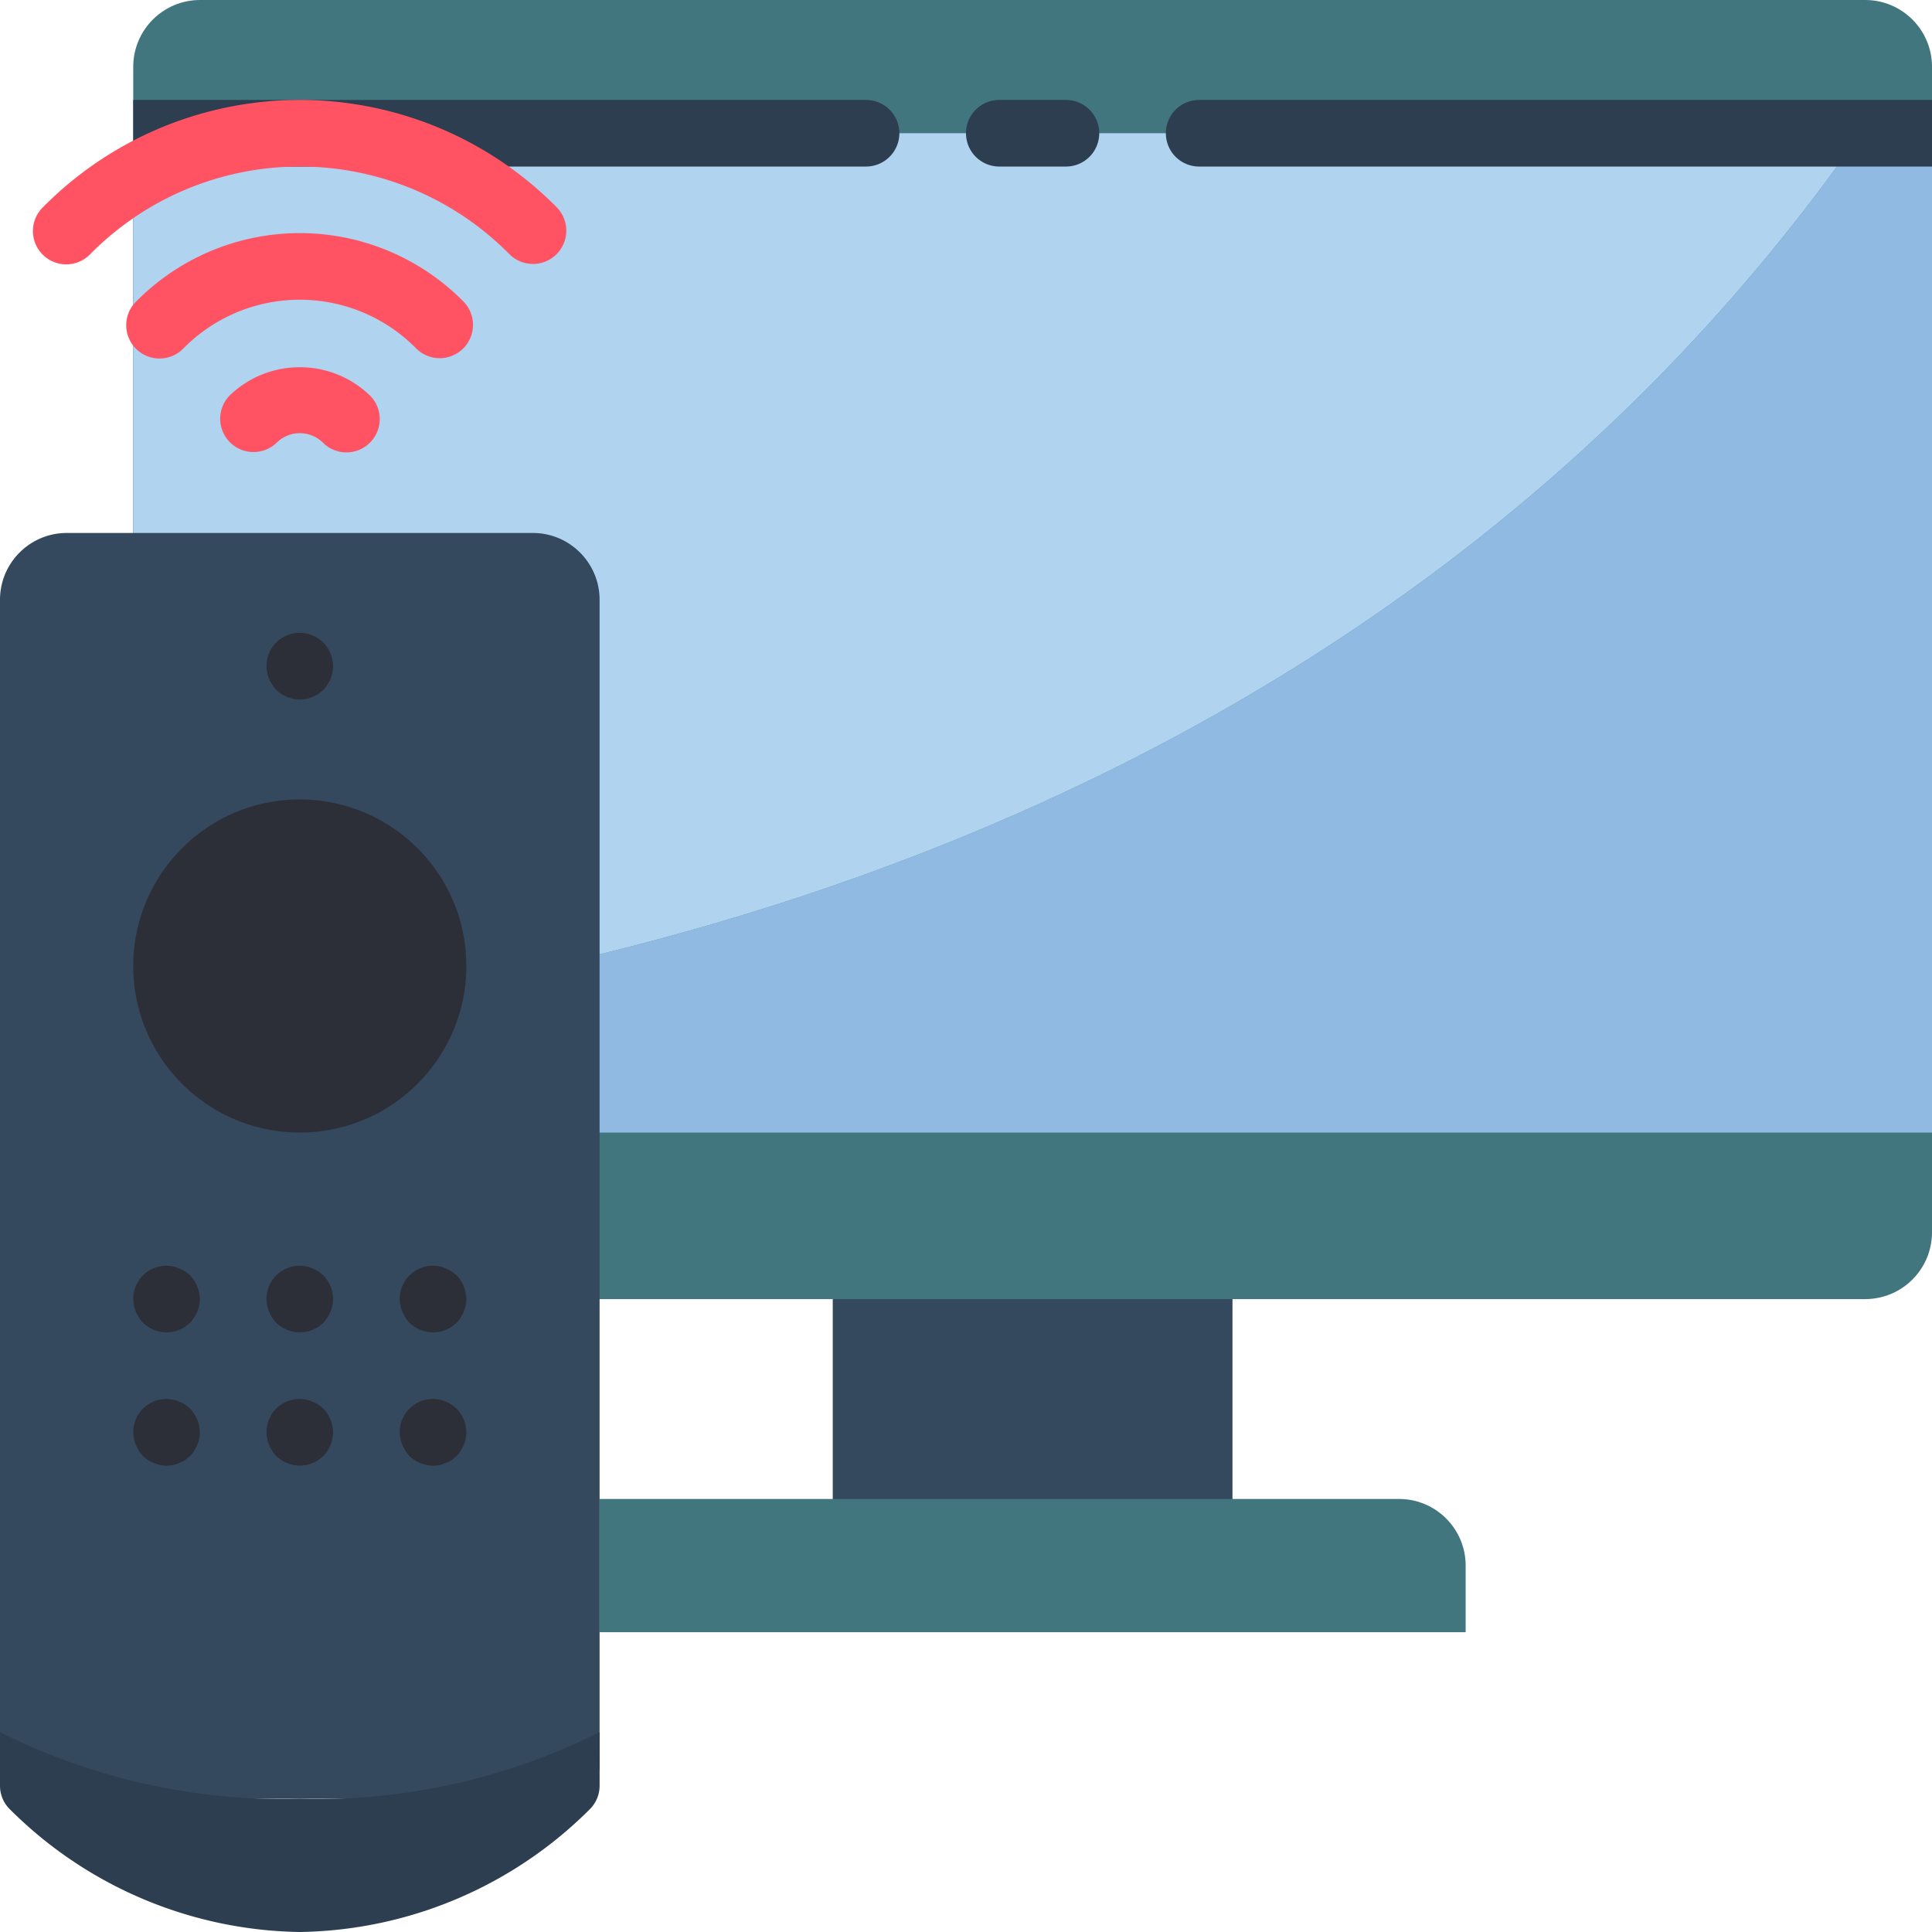 <svg xmlns="http://www.w3.org/2000/svg" version="1.1" xmlns:xlink="http://www.w3.org/1999/xlink" xmlns:svgjs="http://svgjs.com/svgjs" width="512" height="512" x="0" y="0" viewBox="0 0 512 512" style="enable-background:new 0 0 512 512" xml:space="preserve"><g><path fill="#90bae1" d="M35.309 35.309H512v264.828H35.309zm0 0" data-original="#90bae1"></path><path fill="#35495e" d="M277.805 326.621H220.69v88.277h105.93v-88.277h-57.113zm0 0" data-original="#35495e"></path><path fill="#41767f" d="M512 17.656v308.965c-.027 9.738-7.918 17.625-17.656 17.656H35.488c-.09-.797-.18-16.773-.18-17.656V17.656C35.34 7.918 43.228.027 52.966 0h441.379c9.738.027 17.629 7.918 17.656 17.656zm0 0" data-original="#41767f"></path><path fill="#90bae1" d="M512 35.309v264.828H35.309v-27.895c101.168-7.062 323.886-45.11 457.8-236.933zm0 0" data-original="#90bae1"></path><path fill="#b0d3f0" d="M493.11 35.309C359.194 227.133 136.476 265.179 35.308 272.242V35.31zm0 0" data-original="#b0d3f0"></path><path fill="#2c3e50" d="M238.344 35.309a8.849 8.849 0 0 1-8.828 8.828H35.309V26.484h194.207c4.87.012 8.816 3.957 8.828 8.825zM512 26.484v17.653H317.793a8.826 8.826 0 0 1-8.828-8.828c0-4.875 3.953-8.825 8.828-8.825zM282.484 44.137h-17.656A8.826 8.826 0 0 1 256 35.309c0-4.875 3.953-8.825 8.828-8.825h17.656a8.822 8.822 0 0 1 8.825 8.825 8.823 8.823 0 0 1-8.825 8.828zm0 0" data-original="#2c3e50"></path><path fill="#41767f" d="M158.898 432.55h229.516v-17.652c0-9.753-7.906-17.656-17.656-17.656h-211.86zm0 0" data-original="#41767f"></path><path fill="#35495e" d="M8.828 476.691A8.829 8.829 0 0 1 0 467.863V158.898c.027-9.742 7.918-17.628 17.656-17.656h123.586c9.738.028 17.625 7.914 17.656 17.656v308.965a8.829 8.829 0 0 1-8.828 8.828zm0 0" data-original="#35495e"></path><path fill="#ff5364" d="M141.242 69.953a8.814 8.814 0 0 1-6.27-2.617 78.035 78.035 0 0 0-111.042 0 8.824 8.824 0 0 1-14.903-3.828 8.822 8.822 0 0 1 2.36-8.594 95.692 95.692 0 0 1 136.129 0 8.826 8.826 0 0 1-6.274 15.04zm0 0" data-original="#ff5364"></path><path fill="#ff5364" d="M116.523 94.922a8.781 8.781 0 0 1-6.27-2.617 43.291 43.291 0 0 0-61.613 0 8.825 8.825 0 0 1-14.886-3.836 8.826 8.826 0 0 1 2.344-8.586 60.949 60.949 0 0 1 86.7 0 8.84 8.84 0 0 1 1.874 9.61 8.828 8.828 0 0 1-8.145 5.429zm0 0" data-original="#ff5364"></path><path fill="#ff5364" d="M91.809 119.887a8.794 8.794 0 0 1-6.27-2.614 8.726 8.726 0 0 0-12.172 0 8.83 8.83 0 0 1-12.547-12.425c10.39-10.043 26.871-10.043 37.262 0a8.826 8.826 0 0 1 1.875 9.609 8.822 8.822 0 0 1-8.144 5.43zm0 0" data-original="#ff5364"></path><g fill="#2c2f38"><path d="M79.45 185.379a9.312 9.312 0 0 1-6.27-2.559 10.175 10.175 0 0 1-1.852-2.914 8.77 8.77 0 0 1-.707-3.355 8.766 8.766 0 0 1 10.594-8.649 5.64 5.64 0 0 1 1.59.528c.562.195 1.093.46 1.586.797.464.324.906.68 1.324 1.058a9.28 9.28 0 0 1 2.562 6.266 8.844 8.844 0 0 1-.707 3.355 10.272 10.272 0 0 1-1.855 2.914c-.442.352-.883.707-1.324 1.059a6.695 6.695 0 0 1-1.586.793 5.775 5.775 0 0 1-1.59.531c-.586.102-1.176.16-1.766.176zM44.137 353.105a9.28 9.28 0 0 1-6.266-2.562 10.187 10.187 0 0 1-1.855-2.914 8.825 8.825 0 0 1-.707-3.352 8.778 8.778 0 0 1 3.222-6.867 8.76 8.76 0 0 1 7.371-1.785c.555.098 1.09.273 1.59.531a6.577 6.577 0 0 1 1.59.793c.461.328.902.68 1.324 1.059a9.304 9.304 0 0 1 2.559 6.27 8.751 8.751 0 0 1-.707 3.35 10.26 10.26 0 0 1-1.852 2.915c-.441.355-.883.707-1.324 1.059a6.735 6.735 0 0 1-1.59.796c-.5.25-1.035.43-1.59.528-.582.101-1.172.16-1.765.18zM79.45 353.105a9.297 9.297 0 0 1-6.27-2.562 10.175 10.175 0 0 1-1.852-2.914 8.751 8.751 0 0 1-.707-3.352 8.754 8.754 0 0 1 3.223-6.867 8.756 8.756 0 0 1 7.37-1.785c.552.098 1.087.273 1.59.531a6.55 6.55 0 0 1 1.587.793c.464.328.906.68 1.324 1.059a9.29 9.29 0 0 1 2.562 6.27 8.825 8.825 0 0 1-.707 3.35 10.272 10.272 0 0 1-1.855 2.915c-.442.355-.883.707-1.324 1.059a6.708 6.708 0 0 1-1.586.796c-.504.25-1.04.43-1.59.528-.586.101-1.176.16-1.766.18zM114.758 353.105a9.28 9.28 0 0 1-6.266-2.562 10.187 10.187 0 0 1-1.855-2.914 8.825 8.825 0 0 1-.707-3.352 8.766 8.766 0 0 1 3.222-6.867 8.756 8.756 0 0 1 7.371-1.785c.555.098 1.09.273 1.59.531a6.577 6.577 0 0 1 1.59.793c.461.328.902.68 1.324 1.059a9.304 9.304 0 0 1 2.559 6.27 8.752 8.752 0 0 1-.707 3.35 10.26 10.26 0 0 1-1.852 2.915c-.441.355-.882.707-1.324 1.059a6.735 6.735 0 0 1-1.59.796c-.5.25-1.035.43-1.59.528-.582.101-1.171.16-1.765.18zM44.137 388.414a9.295 9.295 0 0 1-6.266-2.559 10.187 10.187 0 0 1-1.855-2.914 8.86 8.86 0 0 1-.707-3.355 8.784 8.784 0 0 1 3.222-6.867 8.786 8.786 0 0 1 7.371-1.785 5.69 5.69 0 0 1 1.59.53c.563.196 1.098.462 1.59.794.461.328.902.683 1.324 1.062a9.295 9.295 0 0 1 2.559 6.266 8.786 8.786 0 0 1-.707 3.355 10.314 10.314 0 0 1-1.852 2.914c-.441.352-.883.704-1.324 1.06a6.721 6.721 0 0 1-1.59.792 5.69 5.69 0 0 1-1.59.531c-.582.102-1.172.16-1.765.176zM79.45 388.414a9.312 9.312 0 0 1-6.27-2.559 10.175 10.175 0 0 1-1.852-2.914 8.786 8.786 0 0 1-.707-3.355 8.76 8.76 0 0 1 3.223-6.867 8.783 8.783 0 0 1 7.37-1.785c.552.097 1.087.277 1.59.53.563.196 1.094.462 1.587.794.464.328.906.683 1.324 1.062a9.28 9.28 0 0 1 2.562 6.266 8.86 8.86 0 0 1-.707 3.355 10.326 10.326 0 0 1-1.855 2.914c-.442.352-.883.704-1.324 1.06a6.695 6.695 0 0 1-1.586.792 5.775 5.775 0 0 1-1.59.531c-.586.102-1.176.16-1.766.176zM114.758 388.414a9.295 9.295 0 0 1-6.266-2.559 10.187 10.187 0 0 1-1.855-2.914 8.86 8.86 0 0 1-.707-3.355 8.772 8.772 0 0 1 10.593-8.652 5.69 5.69 0 0 1 1.59.53c.563.196 1.098.462 1.59.794.461.328.902.683 1.324 1.062a9.295 9.295 0 0 1 2.559 6.266 8.786 8.786 0 0 1-.707 3.355 10.314 10.314 0 0 1-1.852 2.914c-.441.352-.882.704-1.324 1.06a6.721 6.721 0 0 1-1.59.792 5.69 5.69 0 0 1-1.59.531c-.582.102-1.171.16-1.765.176zM123.586 256c0 24.375-19.762 44.137-44.137 44.137-24.379 0-44.14-19.762-44.14-44.137s19.761-44.137 44.14-44.137c24.375 0 44.137 19.762 44.137 44.137zm0 0" fill="#2c2f38" data-original="#2c2f38"></path></g><path fill="#2c3e50" d="M158.898 459.035a167.137 167.137 0 0 1-79.449 17.656A167.116 167.116 0 0 1 0 459.035v14.168a8.73 8.73 0 0 0 2.52 6.18A110.967 110.967 0 0 0 79.45 512a110.963 110.963 0 0 0 76.929-32.613 8.73 8.73 0 0 0 2.52-6.18zm0 0" data-original="#2c3e50"></path></g></svg>